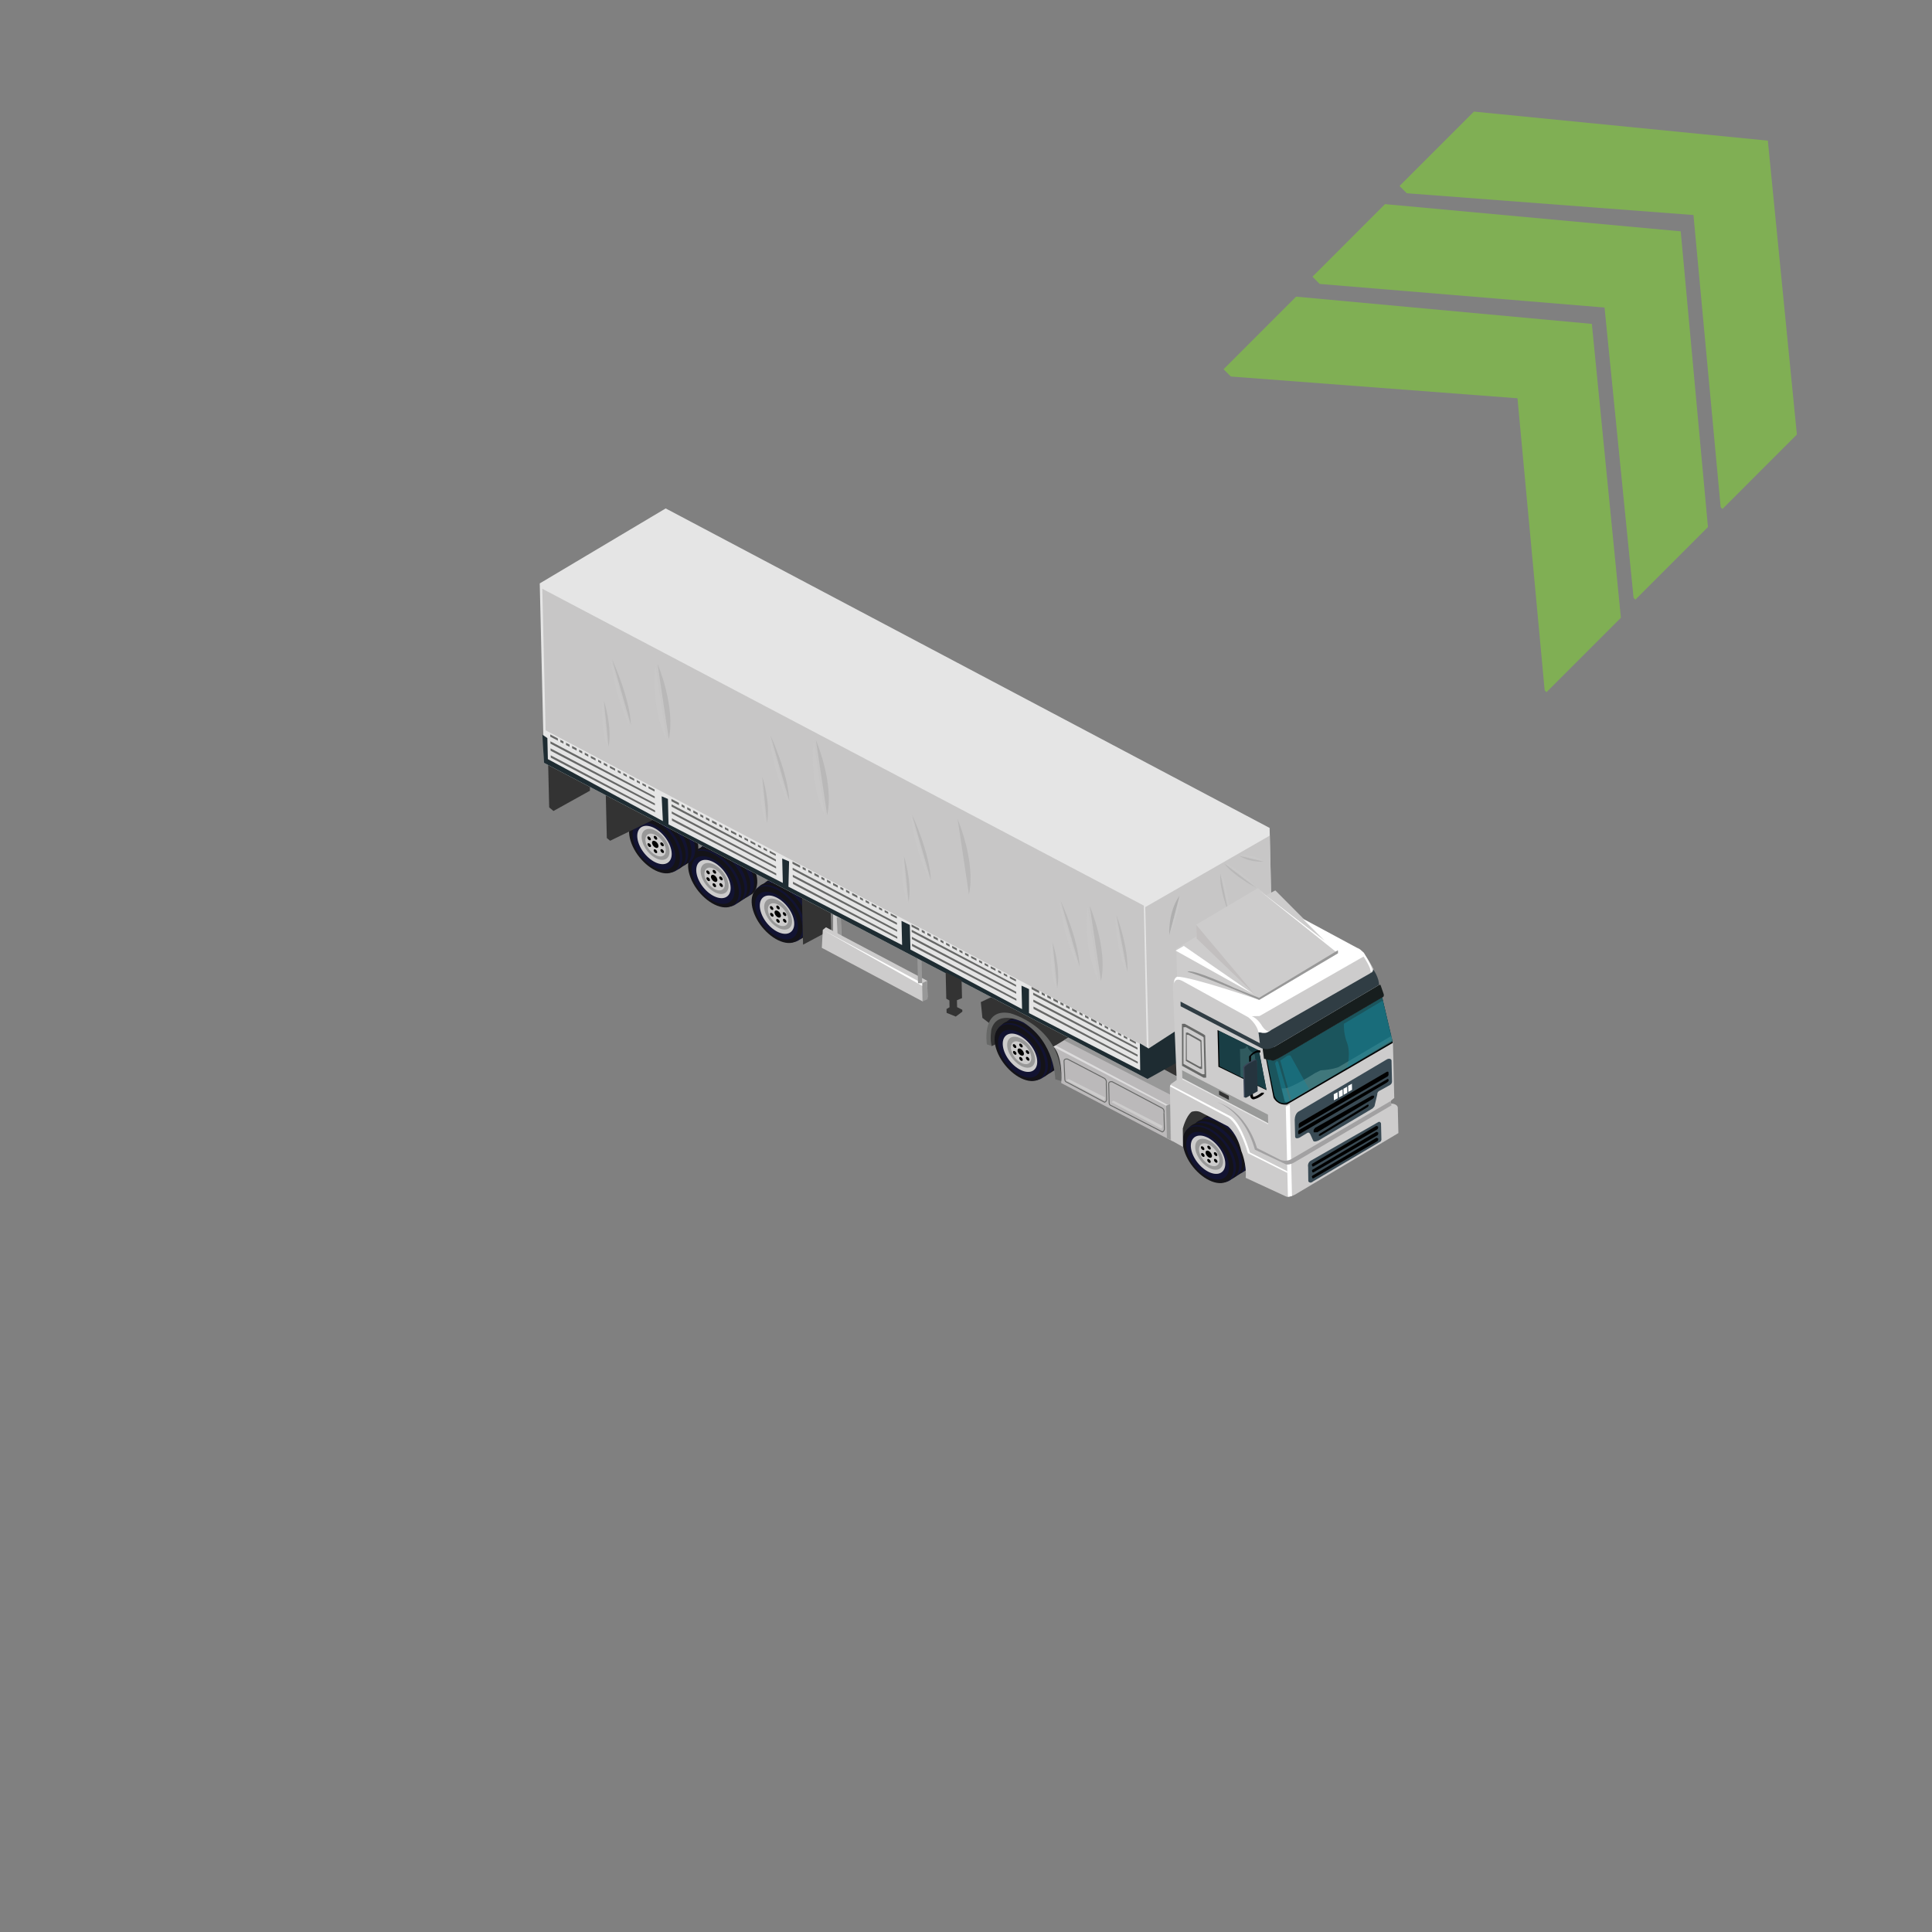 <?xml version="1.0" encoding="utf-8"?>
<!-- Generator: Adobe Illustrator 16.0.0, SVG Export Plug-In . SVG Version: 6.00 Build 0)  -->
<!DOCTYPE svg PUBLIC "-//W3C//DTD SVG 1.1//EN" "http://www.w3.org/Graphics/SVG/1.1/DTD/svg11.dtd">
<svg version="1.1" id="Layer_1" xmlns="http://www.w3.org/2000/svg" xmlns:xlink="http://www.w3.org/1999/xlink" x="0px" y="0px"
	 width="200px" height="200px" viewBox="0 0 200 200" enable-background="new 0 0 200 200" xml:space="preserve">
<rect x="0" y="0" width="200" height="200" fill="#808080" stroke="none"/>
<g id="Direction">
	<g transform="rotate({{angle}} 50 50)">
		<polygon id="arrow" opacity="0.7" fill="#80C342" enable-background="new    " points="134.172,30.71 164.788,33.53 
			167.794,63.952 160.093,71.653 159.904,71.466 157.089,41.229 127.413,38.976 126.659,38.222 		">
		
			<animate  fill="remove" accumulate="none" additive="replace" begin="0s;anim_arrow3.end" values="0.5; 0" restart="always" calcMode="linear" dur="0.5s" attributeName="opacity" id="anim_arrow1">
			</animate>
		</polygon>
		<polygon id="arrow2" opacity="0.7" fill="#80C342" enable-background="new    " points="143.377,21.132 173.988,23.948 
			176.807,54.563 169.295,62.073 169.107,61.886 166.102,31.837 136.613,29.394 135.866,28.644 		">
		
			<animate  fill="remove" accumulate="none" additive="replace" begin="anim_arrow1.end" values="0.5; 0" restart="always" calcMode="linear" dur="0.5s" attributeName="opacity" id="anim_arrow2">
			</animate>
		</polygon>
		<polygon id="arrow3" opacity="0.7" fill="#80C342" enable-background="new    " points="152.579,11.552 183.007,14.56 
			186.012,44.985 178.311,52.687 178.122,52.499 175.307,22.259 145.632,20.005 144.878,19.253 		">
		
			<animate  fill="remove" accumulate="none" additive="replace" begin="anim_arrow2.end" values="0.5; 0" restart="always" calcMode="linear" dur="0.5s" attributeName="opacity" id="anim_arrow3">
			</animate>
		</polygon>
	</g>
</g>
<g>
	<g>
		<g id="Tire_Mid_Back_2">
			<path fill="#141318" d="M74.705,86.909c1.435,0.248,3.007,1.773,3.524,3.395c0.517,1.621-0.224,2.741-1.647,2.486
				c-1.436-0.249-3.008-1.772-3.527-3.398C72.537,87.766,73.277,86.658,74.705,86.909z"/>
			<path fill="#121332" d="M74.418,87.139c1.414,0.251,2.973,1.764,3.479,3.378c0.51,1.621-0.221,2.733-1.633,2.482
				c-1.414-0.246-2.977-1.764-3.482-3.378C72.273,87.999,73.006,86.891,74.418,87.139z"/>
			<path fill="#141318" d="M73.992,87.344c1.435,0.247,3.008,1.772,3.528,3.396c0.517,1.626-0.226,2.742-1.647,2.487
				c-1.436-0.251-3.014-1.774-3.529-3.399C71.828,88.205,72.572,87.096,73.992,87.344z"/>
			<path fill="#121332" d="M73.714,87.57c1.414,0.251,2.974,1.764,3.479,3.378c0.506,1.622-0.225,2.735-1.639,2.487
				c-1.411-0.251-2.973-1.765-3.479-3.378C71.568,88.443,72.295,87.325,73.714,87.57z"/>
			<path fill="#141318" d="M73.391,87.731c1.434,0.247,3.01,1.773,3.525,3.398c0.518,1.623-0.227,2.743-1.648,2.484
				c-1.423-0.255-3.009-1.773-3.527-3.395C71.223,88.593,71.965,87.481,73.391,87.731z"/>
			<path fill="#121332" d="M73.107,87.962c1.414,0.251,2.975,1.764,3.48,3.378c0.508,1.622-0.221,2.734-1.635,2.487
				c-1.416-0.251-2.975-1.765-3.482-3.378C70.961,88.819,71.693,87.711,73.107,87.962z"/>
			<path fill="#141318" d="M72.977,88.101c1.363,0.242,2.871,1.73,3.359,3.336c0.49,1.604-0.225,2.703-1.586,2.466
				c-1.367-0.243-2.875-1.734-3.363-3.336C70.896,88.961,71.609,87.866,72.977,88.101z"/>
			<path fill="#121332" d="M73.063,88.655c1.156,0.196,2.424,1.455,2.838,2.809c0.414,1.348-0.188,2.285-1.338,2.077
				c-1.156-0.195-2.424-1.458-2.836-2.813C71.313,89.383,71.912,88.443,73.063,88.655z"/>
			<path fill="#CDCCCC" d="M73.258,89.031c0.925,0.167,1.943,1.171,2.275,2.254c0.332,1.087-0.156,1.836-1.082,1.669
				c-0.926-0.168-1.945-1.167-2.277-2.254C71.855,89.617,72.33,88.874,73.258,89.031z"/>
			<path fill="#989898" d="M73.494,89.356c0.748,0.131,1.572,0.947,1.842,1.828c0.269,0.879-0.125,1.472-0.877,1.342
				c-0.752-0.133-1.574-0.945-1.842-1.826C72.344,89.827,72.746,89.216,73.494,89.356z"/>
			<path fill="#CDCCCC" d="M73.619,89.826c0.545,0.1,1.156,0.694,1.354,1.342c0.199,0.641-0.088,1.084-0.639,0.997
				c-0.548-0.1-1.155-0.694-1.354-1.343C72.785,90.173,73.072,89.726,73.619,89.826z"/>
			<g id="Tire_Mid_Back_2_Holes">
				<path fill="#010101" d="M73.82,90.562c0.172,0.032,0.361,0.214,0.422,0.422c0.062,0.203-0.03,0.338-0.207,0.314
					c-0.172-0.037-0.355-0.215-0.422-0.423C73.555,90.671,73.656,90.536,73.82,90.562z"/>
				<path fill="#010101" d="M73.896,90.048c0.095,0.015,0.191,0.114,0.232,0.229c0.03,0.112-0.015,0.184-0.111,0.167
					c-0.097-0.012-0.192-0.113-0.233-0.226C73.748,90.102,73.801,90.031,73.896,90.048z"/>
				<path fill="#010101" d="M73.234,90.106c0.098,0.017,0.192,0.115,0.235,0.231c0.037,0.111-0.017,0.187-0.115,0.171
					c-0.093-0.017-0.187-0.114-0.231-0.231C73.092,90.166,73.139,90.094,73.234,90.106z"/>
				<path fill="#010101" d="M73.25,90.815c0.097,0.013,0.191,0.111,0.236,0.227c0.034,0.112-0.016,0.188-0.117,0.171
					c-0.094-0.016-0.188-0.114-0.23-0.23C73.098,90.875,73.154,90.8,73.25,90.815z"/>
				<path fill="#010101" d="M73.889,91.437c0.096,0.015,0.191,0.112,0.232,0.229c0.037,0.112-0.016,0.188-0.113,0.172
					c-0.096-0.016-0.191-0.115-0.232-0.23C73.738,91.495,73.793,91.419,73.889,91.437z"/>
				<path fill="#010101" d="M74.59,91.42c0.095,0.017,0.191,0.119,0.23,0.231c0.043,0.111-0.012,0.187-0.109,0.171
					c-0.096-0.017-0.193-0.114-0.234-0.231C74.445,91.478,74.502,91.406,74.59,91.42z"/>
				<path fill="#010101" d="M74.574,90.728c0.095,0.016,0.19,0.115,0.229,0.23c0.039,0.112-0.011,0.189-0.108,0.171
					c-0.098-0.015-0.193-0.112-0.236-0.229C74.43,90.787,74.486,90.716,74.574,90.728z"/>
			</g>
		</g>
		<g id="Tire_Back">
			<path fill="#141318" d="M68.599,83.388c1.433,0.247,3.009,1.773,3.526,3.395c0.517,1.625-0.223,2.742-1.647,2.487
				c-1.435-0.251-3.007-1.773-3.526-3.398C66.426,84.25,67.17,83.133,68.599,83.388z"/>
			<path fill="#121332" d="M68.322,83.61c1.412,0.251,2.974,1.766,3.479,3.379c0.506,1.621-0.228,2.733-1.638,2.482
				c-1.414-0.246-2.975-1.764-3.479-3.374C66.176,84.479,66.908,83.36,68.322,83.61z"/>
			<path fill="#141318" d="M67.894,83.823c1.431,0.247,3.007,1.772,3.527,3.394c0.514,1.627-0.226,2.747-1.648,2.488
				c-1.433-0.247-3.009-1.774-3.526-3.399C65.729,84.688,66.459,83.576,67.894,83.823z"/>
			<path fill="#121332" d="M67.602,84.045c1.414,0.246,2.975,1.76,3.482,3.374c0.506,1.626-0.223,2.737-1.639,2.487
				c-1.41-0.25-2.975-1.765-3.48-3.378C65.465,84.914,66.195,83.794,67.602,84.045z"/>
			<path fill="#141318" d="M67.295,84.213c1.433,0.252,3.007,1.772,3.525,3.399c0.518,1.621-0.227,2.741-1.648,2.482
				c-1.436-0.247-3.01-1.773-3.527-3.395C65.115,85.069,65.857,83.961,67.295,84.213z"/>
			<path fill="#121332" d="M66.994,84.431c1.416,0.251,2.975,1.765,3.482,3.378c0.504,1.627-0.223,2.738-1.637,2.487
				s-2.975-1.765-3.48-3.379C64.861,85.299,65.592,84.184,66.994,84.431z"/>
			<path fill="#141318" d="M66.867,84.575c1.365,0.239,2.873,1.731,3.363,3.336c0.488,1.605-0.227,2.705-1.59,2.467
				c-1.367-0.243-2.873-1.734-3.363-3.336C64.793,85.445,65.5,84.333,66.867,84.575z"/>
			<path fill="#121332" d="M66.951,85.125c1.156,0.2,2.424,1.458,2.836,2.813c0.416,1.344-0.186,2.284-1.338,2.076
				c-1.153-0.2-2.422-1.459-2.834-2.813C65.199,85.842,65.801,84.926,66.951,85.125z"/>
			<path fill="#CDCCCC" d="M67.156,85.511c0.924,0.168,1.944,1.168,2.276,2.254c0.332,1.088-0.155,1.837-1.084,1.67
				c-0.923-0.167-1.942-1.171-2.274-2.255C65.74,86.097,66.223,85.344,67.156,85.511z"/>
			<path fill="#989898" d="M67.389,85.821c0.75,0.132,1.572,0.948,1.838,1.829c0.268,0.879-0.125,1.476-0.881,1.346
				c-0.744-0.131-1.57-0.946-1.836-1.828C66.238,86.29,66.637,85.704,67.389,85.821z"/>
			<path fill="#CDCCCC" d="M67.51,86.31c0.545,0.099,1.154,0.693,1.354,1.342c0.203,0.641-0.088,1.087-0.637,0.995
				c-0.547-0.099-1.156-0.693-1.354-1.337C66.678,86.65,66.965,86.21,67.51,86.31z"/>
			<g id="Tire_Back_Holes">
				<path fill="#010101" d="M67.725,87.04c0.174,0.037,0.357,0.215,0.424,0.423c0.059,0.203-0.033,0.339-0.209,0.31
					c-0.176-0.031-0.359-0.209-0.422-0.417C67.453,87.15,67.545,87.005,67.725,87.04z"/>
				<path fill="#010101" d="M67.793,86.528c0.101,0.015,0.193,0.114,0.234,0.226c0.033,0.116-0.014,0.188-0.111,0.176
					c-0.096-0.017-0.189-0.118-0.23-0.231C67.65,86.583,67.697,86.508,67.793,86.528z"/>
				<path fill="#010101" d="M67.134,86.587c0.097,0.017,0.19,0.114,0.231,0.231c0.041,0.112-0.011,0.187-0.112,0.171
					c-0.097-0.016-0.19-0.114-0.229-0.23C66.988,86.648,67.035,86.57,67.134,86.587z"/>
				<path fill="#010101" d="M67.148,87.285c0.096,0.016,0.192,0.115,0.235,0.23c0.037,0.116-0.015,0.188-0.113,0.171
					c-0.097-0.016-0.192-0.113-0.231-0.23C67.008,87.344,67.053,87.269,67.148,87.285z"/>
				<path fill="#010101" d="M67.789,87.918c0.095,0.015,0.195,0.115,0.233,0.227c0.039,0.112-0.013,0.188-0.11,0.171
					c-0.096-0.015-0.189-0.113-0.232-0.229C67.645,87.974,67.691,87.905,67.789,87.918z"/>
				<path fill="#010101" d="M68.494,87.905c0.095,0.015,0.188,0.112,0.229,0.229c0.041,0.112-0.015,0.183-0.11,0.167
					c-0.098-0.015-0.191-0.115-0.236-0.226C68.344,87.958,68.391,87.886,68.494,87.905z"/>
				<path fill="#010101" d="M68.469,87.202c0.102,0.016,0.195,0.114,0.236,0.23c0.041,0.116-0.014,0.188-0.109,0.171
					c-0.098-0.016-0.191-0.114-0.234-0.23C68.328,87.26,68.375,87.193,68.469,87.202z"/>
			</g>
		</g>
		<g id="Tire_Mid_Back">
			<path fill="#141318" d="M81.287,90.604c1.435,0.248,3.009,1.773,3.529,3.395c0.516,1.622-0.227,2.741-1.652,2.486
				c-1.422-0.255-3.008-1.776-3.525-3.399C79.111,91.464,79.854,90.353,81.287,90.604z"/>
			<path fill="#121332" d="M81,90.822c1.416,0.251,2.975,1.765,3.484,3.379c0.504,1.613-0.223,2.733-1.639,2.482
				c-1.414-0.247-2.977-1.764-3.482-3.378C78.859,91.696,79.59,90.571,81,90.822z"/>
			<path fill="#141318" d="M80.578,91.038c1.435,0.247,3.007,1.774,3.526,3.399c0.515,1.622-0.224,2.742-1.649,2.483
				c-1.439-0.247-3.012-1.773-3.527-3.399C78.402,91.904,79.145,90.792,80.578,91.038z"/>
			<path fill="#121332" d="M80.287,91.257c1.412,0.251,2.973,1.765,3.479,3.379c0.51,1.613-0.221,2.737-1.633,2.486
				c-1.414-0.251-2.977-1.764-3.482-3.378C78.152,92.126,78.879,91.01,80.287,91.257z"/>
			<path fill="#141318" d="M79.972,91.424c1.437,0.246,3.007,1.773,3.526,3.398c0.519,1.622-0.221,2.743-1.647,2.484
				c-1.423-0.255-3.009-1.773-3.526-3.395C77.809,92.286,78.541,91.177,79.972,91.424z"/>
			<path fill="#121332" d="M79.681,91.647c1.411,0.25,2.974,1.764,3.479,3.377c0.508,1.614-0.224,2.738-1.635,2.488
				c-1.412-0.251-2.975-1.765-3.48-3.379C77.539,92.515,78.277,91.398,79.681,91.647z"/>
			<path fill="#141318" d="M79.549,91.787c1.361,0.244,2.871,1.731,3.359,3.335c0.492,1.606-0.224,2.706-1.586,2.466
				c-1.365-0.241-2.873-1.729-3.361-3.334C77.475,92.656,78.184,91.548,79.549,91.787z"/>
			<path fill="#121332" d="M79.643,92.336c1.156,0.199,2.422,1.459,2.838,2.813c0.412,1.345-0.189,2.285-1.34,2.077
				c-1.158-0.2-2.424-1.459-2.836-2.813C77.885,93.059,78.486,92.142,79.643,92.336z"/>
			<path fill="#CDCCCC" d="M79.842,92.724c0.921,0.167,1.941,1.17,2.273,2.254c0.332,1.087-0.16,1.836-1.082,1.668
				c-0.926-0.167-1.945-1.166-2.275-2.253C78.426,93.313,78.908,92.56,79.842,92.724z"/>
			<path fill="#989898" d="M80.068,93.037c0.75,0.131,1.574,0.948,1.842,1.829c0.266,0.879-0.127,1.476-0.881,1.346
				c-0.75-0.135-1.57-0.947-1.842-1.828C78.928,93.514,79.318,92.915,80.068,93.037z"/>
			<path fill="#CDCCCC" d="M80.191,93.518c0.551,0.104,1.158,0.694,1.355,1.342c0.201,0.648-0.088,1.088-0.637,1
				c-0.551-0.093-1.156-0.695-1.355-1.343C79.355,93.868,79.646,93.421,80.191,93.518z"/>
			<g>
				<path fill="#010101" d="M80.402,94.253c0.174,0.037,0.358,0.214,0.424,0.422c0.06,0.207-0.032,0.339-0.209,0.314
					c-0.17-0.031-0.354-0.214-0.42-0.422C80.135,94.367,80.23,94.221,80.402,94.253z"/>
				<path fill="#010101" d="M80.478,93.739c0.095,0.016,0.188,0.115,0.229,0.229c0.033,0.112-0.008,0.189-0.104,0.171
					c-0.103-0.015-0.194-0.112-0.235-0.229C80.334,93.799,80.383,93.723,80.478,93.739z"/>
				<path fill="#010101" d="M79.82,93.799c0.094,0.016,0.19,0.114,0.231,0.23c0.028,0.111-0.015,0.188-0.11,0.172
					c-0.096-0.017-0.191-0.114-0.232-0.231C79.678,93.86,79.723,93.784,79.82,93.799z"/>
				<path fill="#010101" d="M79.838,94.501c0.095,0.014,0.191,0.109,0.232,0.226c0.029,0.116-0.014,0.187-0.113,0.171
					c-0.096-0.016-0.188-0.115-0.232-0.23C79.689,94.56,79.742,94.486,79.838,94.501z"/>
				<path fill="#010101" d="M80.475,95.131c0.096,0.016,0.189,0.113,0.232,0.23c0.029,0.112-0.018,0.187-0.111,0.171
					c-0.098-0.016-0.193-0.114-0.236-0.23C80.328,95.19,80.375,95.114,80.475,95.131z"/>
				<path fill="#010101" d="M81.17,95.115c0.097,0.017,0.189,0.118,0.234,0.231c0.029,0.115-0.014,0.187-0.109,0.171
					c-0.096-0.017-0.195-0.114-0.234-0.231C81.02,95.174,81.074,95.103,81.17,95.115z"/>
				<path fill="#010101" d="M81.156,94.425c0.094,0.016,0.19,0.114,0.233,0.23c0.028,0.112-0.015,0.188-0.114,0.171
					c-0.096-0.016-0.191-0.113-0.23-0.23C81.014,94.472,81.057,94.409,81.156,94.425z"/>
			</g>
		</g>
		<path fill="#333333" d="M102.457,105.954l-0.76-0.583l-0.164-1.635l1.393-0.66l5.438,2.613l-5.687,2.598
			C102.027,107.945,102.457,105.954,102.457,105.954z"/>
		<g id="Tire_Mid">
			<path fill="#141318" d="M106.436,104.891c1.434,0.246,3.01,1.772,3.528,3.397c0.516,1.622-0.226,2.743-1.65,2.483
				c-1.434-0.248-3.007-1.774-3.526-3.396C104.273,105.749,105.004,104.646,106.436,104.891z"/>
			<path fill="#121332" d="M106.156,105.114c1.414,0.25,2.975,1.764,3.48,3.379c0.506,1.612-0.225,2.735-1.641,2.485
				c-1.41-0.252-2.973-1.766-3.479-3.379C104.008,105.98,104.74,104.865,106.156,105.114z"/>
			<path fill="#141318" d="M105.73,105.329c1.434,0.251,3.01,1.771,3.528,3.397c0.515,1.621-0.226,2.742-1.649,2.482
				c-1.437-0.249-3.013-1.773-3.527-3.395C103.557,106.188,104.297,105.081,105.73,105.329z"/>
			<path fill="#121332" d="M105.445,105.551c1.412,0.251,2.973,1.762,3.482,3.375c0.506,1.622-0.225,2.74-1.639,2.485
				c-1.412-0.246-2.975-1.761-3.48-3.374C103.303,106.42,104.031,105.299,105.445,105.551z"/>
			<path fill="#141318" d="M105.127,105.719c1.434,0.243,3.008,1.77,3.525,3.391c0.519,1.625-0.223,2.746-1.645,2.486
				c-1.438-0.248-3.012-1.775-3.53-3.396C102.951,106.574,103.691,105.467,105.127,105.719z"/>
			<path fill="#121332" d="M104.845,105.938c1.41,0.252,2.972,1.766,3.478,3.379c0.506,1.623-0.223,2.733-1.636,2.481
				c-1.411-0.246-2.974-1.765-3.481-3.378S103.426,105.688,104.845,105.938z"/>
			<path fill="#141318" d="M104.703,106.08c1.365,0.238,2.875,1.73,3.36,3.335c0.489,1.606-0.226,2.702-1.589,2.463
				s-2.871-1.729-3.361-3.336C102.621,106.949,103.335,105.838,104.703,106.08z"/>
			<path fill="#121332" d="M104.787,106.634c1.156,0.204,2.423,1.462,2.836,2.813c0.416,1.351-0.188,2.287-1.336,2.08
				c-1.157-0.209-2.426-1.469-2.838-2.813C103.037,107.354,103.637,106.432,104.787,106.634z"/>
			<path fill="#CDCCCC" d="M104.992,107.018c0.926,0.172,1.943,1.172,2.277,2.254c0.332,1.088-0.146,1.834-1.083,1.67
				c-0.924-0.166-1.944-1.17-2.278-2.254C103.576,107.6,104.06,106.854,104.992,107.018z"/>
			<path fill="#989898" d="M105.222,107.34c0.751,0.133,1.576,0.944,1.843,1.825c0.268,0.878-0.128,1.476-0.883,1.346
				c-0.747-0.131-1.572-0.946-1.839-1.827C104.082,107.803,104.468,107.208,105.222,107.34z"/>
			<path fill="#CDCCCC" d="M105.346,107.814c0.546,0.1,1.154,0.689,1.355,1.34c0.199,0.648-0.092,1.087-0.64,0.998
				c-0.548-0.098-1.155-0.693-1.354-1.342C104.51,108.156,104.799,107.711,105.346,107.814z"/>
			<g id="Tire_Mid_Hole">
				<path fill="#010101" d="M105.556,108.541c0.174,0.042,0.358,0.221,0.423,0.428c0.061,0.204-0.029,0.336-0.205,0.311
					c-0.176-0.034-0.359-0.215-0.423-0.422C105.299,108.654,105.381,108.512,105.556,108.541z"/>
				<path fill="#010101" d="M105.629,108.032c0.098,0.013,0.193,0.114,0.234,0.225c0.03,0.115-0.016,0.192-0.11,0.171
					c-0.095-0.017-0.193-0.111-0.235-0.228C105.486,108.089,105.529,108.014,105.629,108.032z"/>
				<path fill="#010101" d="M104.969,108.092c0.096,0.018,0.191,0.117,0.232,0.229c0.031,0.115-0.016,0.187-0.11,0.173
					c-0.095-0.015-0.19-0.117-0.235-0.228C104.824,108.148,104.875,108.076,104.969,108.092z"/>
				<path fill="#010101" d="M104.986,108.794c0.098,0.017,0.192,0.112,0.232,0.228c0.029,0.117-0.016,0.188-0.111,0.166
					c-0.096-0.011-0.191-0.106-0.232-0.223C104.845,108.852,104.892,108.773,104.986,108.794z"/>
				<path fill="#010101" d="M105.63,109.42c0.095,0.016,0.19,0.111,0.231,0.23c0.031,0.111-0.013,0.188-0.111,0.17
					c-0.098-0.014-0.19-0.113-0.232-0.229C105.482,109.484,105.529,109.402,105.63,109.42z"/>
				<path fill="#010101" d="M106.324,109.402c0.097,0.017,0.191,0.113,0.233,0.232c0.032,0.11-0.017,0.186-0.112,0.17
					c-0.095-0.019-0.19-0.115-0.234-0.229C106.179,109.464,106.223,109.389,106.324,109.402z"/>
				<path fill="#010101" d="M106.308,108.715c0.097,0.012,0.192,0.112,0.235,0.223c0.029,0.119-0.016,0.188-0.112,0.172
					c-0.096-0.012-0.192-0.112-0.235-0.224C106.164,108.768,106.207,108.698,106.308,108.715z"/>
			</g>
		</g>
		<polygon fill="#333333" points="121.607,116.52 120.683,112.918 118.785,111.698 114.91,108.46 120.316,107.145 128.087,115.369 
			122.466,118.75 		"/>
		<path fill="#333333" d="M109.861,111.914l1.146-0.732l-0.092-3.865l-5.688-3.168c-1.683,0.223-2.447,1.107-2.447,1.107
			C107.932,103.802,109.861,111.914,109.861,111.914z"/>
		<path fill="#676867" d="M109.859,111.909c0.137-5.621-5.301-7.023-5.301-7.023c-3.002-0.581-2.396,3.224-2.396,3.224l0.512,0.184
			c-0.236-0.621-0.041-1.753-0.041-1.753c0.669-2.163,3.357-0.674,3.357-0.674c3.24,2.075,3.25,5.858,3.25,5.858L109.859,111.909z"
			/>
		<path fill="#BBB9BA" d="M121.396,118.148l-11.538-6.033c0.158-3.006-0.81-3.758-0.81-3.758l1.55-0.948l11.507,4.104
			C122.9,116.807,121.398,118.148,121.396,118.148z"/>
		<polygon fill="#989898" points="122.572,112.631 121.938,111.48 112.451,106.328 110.132,107.686 121.141,113.316 		"/>
		<polygon opacity="0.5" fill="#FFFFFF" enable-background="new    " points="120.922,114.396 109.271,108.212 109.048,108.355 
			120.717,114.464 		"/>
		<path fill="none" stroke="#676867" stroke-width="0.1" stroke-miterlimit="10" d="M120.492,115.208l0.043,1.585
			c0.033,0.313-0.213,0.383-0.213,0.383l-5.269-2.713c-0.251-0.066-0.235-0.311-0.235-0.311l-0.043-1.979
			c0.019-0.264,0.357-0.194,0.357-0.194l5.141,2.717C120.582,114.835,120.492,115.209,120.492,115.208z"/>
		<path fill="none" stroke="#676867" stroke-width="0.1" stroke-miterlimit="10" d="M114.522,112.137l0.038,1.586
			c0.034,0.307-0.213,0.379-0.213,0.379l-3.881-2.06c-0.251-0.069-0.234-0.312-0.234-0.312l-0.084-1.904
			c0.02-0.26,0.355-0.195,0.355-0.195l3.792,1.98C114.598,111.771,114.523,112.137,114.522,112.137z"/>
		<polygon fill="#CDCCCC" points="120.244,116.852 115.045,114.085 115.271,113.941 120.336,116.547 		"/>
		<polygon fill="#CDCCCC" points="114.316,113.91 110.371,111.839 110.602,111.691 114.402,113.607 		"/>
		<polygon fill="#CDCCCC" points="86.244,94.647 86.244,96.967 86.734,97.289 87.098,97.281 87.041,95.069 		"/>
		<path opacity="0.3" fill="#CDCCCC" enable-background="new    " d="M100.046,92.601c-1.755-3.741-1.142-7.771-1.142-7.771
			L100.046,92.601z"/>
		<g>
			<polygon fill="#333333" points="67.828,84.768 63.162,87.034 62.818,86.754 62.707,82.097 			"/>
			<polygon fill="#333333" points="61.063,81.348 61.074,81.854 57.293,83.954 56.852,83.58 56.74,78.914 60.771,81.161 			"/>
			<polygon fill="#333333" points="85.961,92.946 83.018,93.015 83.133,97.791 86.041,96.243 			"/>
			<g>
				<g>
					<g id="Container">
						<polygon fill="#E5E5E5" points="131.807,102.203 131.432,85.708 68.912,52.632 55.875,60.393 56.313,78.969 118.785,111.698 
													"/>
						<polygon opacity="0.7" fill="#BBB9BA" enable-background="new    " points="131.773,100.566 118.902,108.539 118.555,93.903 
							131.451,86.499 						"/>
						<polygon opacity="0.7" fill="#BBB9BA" enable-background="new    " points="118.41,93.748 118.715,108.434 56.48,75.602 
							56.137,60.947 						"/>
						<path opacity="0.3" fill="#989898" enable-background="new    " d="M126.318,90.424c-0.078,1.806,0.852,3.997,0.852,3.997
							L126.318,90.424z"/>
						<path opacity="0.3" fill="#CDCCCC" enable-background="new    " d="M126.404,90.394c0.84,1.84,0.844,3.988,0.844,3.988
							L126.404,90.394z"/>
						<path opacity="0.5" fill="#989898" enable-background="new    " d="M122.101,92.739c-1.217,1.682-1.056,4.061-1.056,4.061
							L122.101,92.739z"/>
						<path opacity="0.5" fill="#CDCCCC" enable-background="new    " d="M122.16,92.795c-0.104,2.013-1.094,3.929-1.094,3.929
							L122.16,92.795z"/>
						<path opacity="0.3" fill="#989898" enable-background="new    " d="M128.326,88.606c1.043,0.694,2.508,0.594,2.508,0.594
							L128.326,88.606z"/>
						<path opacity="0.3" fill="#CDCCCC" enable-background="new    " d="M128.335,88.511c1.247-0.127,2.499,0.609,2.499,0.609
							L128.335,88.511z"/>
						<path opacity="0.3" fill="#989898" enable-background="new    " d="M126.707,89.37c1.136,1.426,3.309,2.513,3.309,2.513
							L126.707,89.37z"/>
						<path opacity="0.3" fill="#CDCCCC" enable-background="new    " d="M126.753,89.294c1.858,0.875,3.29,2.517,3.29,2.517
							L126.753,89.294z"/>
						<path opacity="0.3" fill="#989898" enable-background="new    " d="M113.975,101.57c0.735-3.35-1.169-7.793-1.169-7.793
							L113.975,101.57z"/>
						<path opacity="0.3" fill="#CDCCCC" enable-background="new    " d="M113.724,101.593c-1.756-3.741-1.142-7.774-1.142-7.774
							L113.724,101.593z"/>
						<path opacity="0.3" fill="#989898" enable-background="new    " d="M109.443,102.316c0.401-2.13-0.486-4.776-0.486-4.776
							L109.443,102.316z"/>
						<path opacity="0.3" fill="#CDCCCC" enable-background="new    " d="M109.311,102.335c-0.82-2.211-0.466-4.766-0.466-4.766
							L109.311,102.335z"/>
						<path opacity="0.3" fill="#989898" enable-background="new    " d="M111.758,100.068c-0.107-2.861-1.955-6.81-1.955-6.81
							L111.758,100.068z"/>
						<path opacity="0.3" fill="#CDCCCC" enable-background="new    " d="M111.602,100.076c-1.65-3.337-1.924-6.795-1.924-6.795
							L111.602,100.076z"/>
						<path opacity="0.3" fill="#989898" enable-background="new    " d="M116.703,100.598c0.158-2.538-1.137-5.881-1.137-5.881
							L116.703,100.598z"/>
						<path opacity="0.3" fill="#CDCCCC" enable-background="new    " d="M116.578,100.611c-1.166-2.82-1.119-5.864-1.119-5.864
							L116.578,100.611z"/>
						<path opacity="0.3" fill="#989898" enable-background="new    " d="M100.304,92.59c0.735-3.354-1.169-7.793-1.169-7.793
							L100.304,92.59z"/>
						<path opacity="0.3" fill="#989898" enable-background="new    " d="M94.051,93.379c0.402-2.127-0.484-4.773-0.484-4.773
							L94.051,93.379z"/>
						<path opacity="0.3" fill="#CDCCCC" enable-background="new    " d="M93.931,93.413c-0.817-2.212-0.466-4.766-0.466-4.766
							L93.931,93.413z"/>
						<path opacity="0.3" fill="#989898" enable-background="new    " d="M96.367,91.138c-0.109-2.864-1.955-6.814-1.955-6.814
							L96.367,91.138z"/>
						<path opacity="0.3" fill="#CDCCCC" enable-background="new    " d="M96.223,91.138c-1.646-3.332-1.922-6.793-1.922-6.793
							L96.223,91.138z"/>
						<path opacity="0.3" fill="#989898" enable-background="new    " d="M85.631,84.388c0.734-3.35-1.172-7.794-1.172-7.794
							L85.631,84.388z"/>
						<path opacity="0.3" fill="#CDCCCC" enable-background="new    " d="M85.386,84.412c-1.756-3.742-1.146-7.771-1.146-7.771
							L85.386,84.412z"/>
						<path opacity="0.3" fill="#989898" enable-background="new    " d="M79.394,85.182c0.405-2.128-0.485-4.77-0.485-4.77
							L79.394,85.182z"/>
						<path opacity="0.3" fill="#CDCCCC" enable-background="new    " d="M79.271,85.211c-0.818-2.215-0.467-4.765-0.467-4.765
							L79.271,85.211z"/>
						<path opacity="0.3" fill="#989898" enable-background="new    " d="M81.711,82.934c-0.109-2.861-1.953-6.81-1.953-6.81
							L81.711,82.934z"/>
						<path opacity="0.3" fill="#CDCCCC" enable-background="new    " d="M81.555,82.942c-1.65-3.336-1.922-6.794-1.922-6.794
							L81.555,82.942z"/>
						<path opacity="0.3" fill="#989898" enable-background="new    " d="M69.234,76.514c0.734-3.35-1.166-7.794-1.166-7.794
							L69.234,76.514z"/>
						<path opacity="0.3" fill="#CDCCCC" enable-background="new    " d="M68.988,76.54c-1.756-3.742-1.143-7.775-1.143-7.775
							L68.988,76.54z"/>
						<path opacity="0.3" fill="#989898" enable-background="new    " d="M62.998,77.309c0.406-2.128-0.486-4.77-0.486-4.77
							L62.998,77.309z"/>
						<path opacity="0.3" fill="#CDCCCC" enable-background="new    " d="M62.877,77.339c-0.822-2.215-0.467-4.765-0.467-4.765
							L62.877,77.339z"/>
						<path opacity="0.3" fill="#989898" enable-background="new    " d="M65.314,75.061c-0.111-2.864-1.957-6.814-1.957-6.814
							L65.314,75.061z"/>
						<path opacity="0.3" fill="#CDCCCC" enable-background="new    " d="M65.154,75.064c-1.649-3.335-1.92-6.793-1.92-6.793
							L65.154,75.064z"/>
					</g>
					<polygon fill="#676867" points="117.755,108.654 106.955,102.996 106.951,102.754 117.75,108.452 					"/>
					<polygon fill="#676867" points="117.766,109.383 106.972,103.714 106.972,103.479 117.766,109.182 					"/>
					<polygon fill="#676867" points="117.785,110.104 106.992,104.441 106.984,104.2 117.781,109.909 					"/>
					<polygon fill="#676867" points="105.187,102.148 94.381,96.485 94.373,96.247 105.179,101.953 					"/>
					<polygon fill="#676867" points="105.199,102.877 94.396,97.214 94.389,96.975 105.195,102.67 					"/>
					<polygon fill="#676867" points="105.219,103.596 94.412,97.937 94.406,97.693 105.214,103.398 					"/>
					<polygon fill="#676867" points="92.855,95.737 82.057,90.061 82.053,89.831 92.852,95.529 					"/>
					<polygon fill="#676867" points="92.875,96.461 82.072,90.792 82.068,90.557 92.867,96.257 					"/>
					<polygon fill="#676867" points="92.891,97.179 82.092,91.516 82.086,91.277 92.885,96.975 					"/>
					<polygon fill="#676867" points="80.324,89.178 69.521,83.504 69.518,83.267 80.318,88.97 					"/>
					<polygon fill="#676867" points="80.342,89.906 69.541,84.229 69.535,84.002 80.334,89.7 					"/>
					<polygon fill="#676867" points="80.359,90.625 69.563,84.957 69.555,84.714 80.352,90.42 					"/>
					<polygon fill="#676867" points="67.781,82.644 56.986,76.985 56.979,76.742 67.775,82.447 					"/>
					<polygon fill="#676867" points="67.797,83.372 56.998,77.715 56.994,77.47 67.793,83.176 					"/>
					<polygon fill="#676867" points="67.813,84.094 57.018,78.431 57.01,78.188 67.809,83.894 					"/>
					<g>
						<polygon fill="#676867" points="113.77,106.053 114.087,106.225 114.08,106.014 113.77,105.838 						"/>
						<polygon fill="#676867" points="114.355,106.359 114.718,106.557 114.71,106.346 114.352,106.16 						"/>
						<polygon fill="#676867" points="112.326,105.305 112.686,105.491 112.682,105.279 112.326,105.081 						"/>
						<polygon fill="#676867" points="112.961,105.635 113.507,105.922 113.498,105.706 112.953,105.419 						"/>
						<polygon fill="#676867" points="114.984,106.691 115.479,106.962 115.475,106.746 114.98,106.486 						"/>
						<polygon fill="#676867" points="115.742,107.093 116.064,107.266 116.061,107.061 115.738,106.891 						"/>
						<polygon fill="#676867" points="116.688,107.393 116.32,107.195 116.328,107.398 116.697,107.592 						"/>
						<polygon fill="#676867" points="111.746,104.997 112.06,105.16 112.053,104.945 111.742,104.773 						"/>
						<polygon fill="#676867" points="108.419,103.252 108.787,103.445 108.783,103.216 108.414,103.021 						"/>
						<polygon fill="#676867" points="107.837,102.949 108.16,103.119 108.152,102.891 107.832,102.714 						"/>
						<polygon fill="#676867" points="116.957,107.73 117.587,108.064 117.582,107.869 116.951,107.527 						"/>
						<polygon fill="#676867" points="110.99,104.605 111.475,104.857 111.475,104.634 110.98,104.379 						"/>
						<polygon fill="#676867" points="106.789,102.159 106.793,102.398 107.578,102.814 107.57,102.575 						"/>
						<polygon fill="#676867" points="110.359,104.275 110.729,104.459 110.726,104.234 110.354,104.049 						"/>
						<polygon fill="#676867" points="109.051,103.582 109.514,103.826 109.511,103.6 109.041,103.352 						"/>
						<polygon fill="#676867" points="109.777,103.971 110.1,104.128 110.09,103.904 109.773,103.736 						"/>
					</g>
					<g>
						<polygon fill="#676867" points="101.35,99.602 101.669,99.761 101.664,99.545 101.346,99.387 						"/>
						<polygon fill="#676867" points="101.932,99.905 102.299,100.092 102.295,99.889 101.928,99.69 						"/>
						<polygon fill="#676867" points="99.902,98.84 100.27,99.035 100.266,98.807 99.9,98.622 						"/>
						<polygon fill="#676867" points="100.533,99.167 101.087,99.455 101.08,99.243 100.525,98.956 						"/>
						<polygon fill="#676867" points="102.557,100.239 103.055,100.494 103.052,100.287 102.554,100.024 						"/>
						<polygon fill="#676867" points="103.326,100.641 103.637,100.802 103.632,100.598 103.322,100.427 						"/>
						<polygon fill="#676867" points="104.263,100.928 103.904,100.742 103.912,100.943 104.271,101.133 						"/>
						<polygon fill="#676867" points="99.322,98.534 99.641,98.706 99.634,98.476 99.316,98.317 						"/>
						<polygon fill="#676867" points="96.002,96.796 96.361,96.983 96.354,96.753 95.998,96.561 						"/>
						<polygon fill="#676867" points="95.422,96.49 95.732,96.652 95.726,96.418 95.416,96.247 						"/>
						<polygon fill="#676867" points="104.541,101.275 105.176,101.6 105.172,101.404 104.535,101.068 						"/>
						<polygon fill="#676867" points="98.572,98.137 99.059,98.396 99.055,98.174 98.568,97.915 						"/>
						<polygon fill="#676867" points="94.361,95.7 94.365,95.934 95.154,96.345 95.146,96.114 						"/>
						<polygon fill="#676867" points="97.943,97.803 98.302,98.003 98.297,97.781 97.937,97.584 						"/>
						<polygon fill="#676867" points="96.635,97.125 97.089,97.369 97.084,97.134 96.629,96.896 						"/>
						<polygon fill="#676867" points="97.365,97.501 97.672,97.672 97.666,97.438 97.357,97.277 						"/>
					</g>
					<g>
						<polygon fill="#676867" points="89.029,93.082 89.34,93.253 89.332,93.037 89.021,92.866 						"/>
						<polygon fill="#676867" points="89.611,93.389 89.967,93.584 89.961,93.368 89.604,93.183 						"/>
						<polygon fill="#676867" points="87.584,92.33 87.941,92.515 87.934,92.301 87.58,92.105 						"/>
						<polygon fill="#676867" points="88.213,92.66 88.758,92.95 88.752,92.724 88.209,92.436 						"/>
						<polygon fill="#676867" points="90.24,93.715 90.736,93.978 90.73,93.773 90.232,93.518 						"/>
						<polygon fill="#676867" points="90.998,94.123 91.322,94.287 91.313,94.078 90.994,93.915 						"/>
						<polygon fill="#676867" points="91.941,94.409 91.576,94.221 91.58,94.425 91.949,94.612 						"/>
						<polygon fill="#676867" points="86.998,92.025 87.309,92.188 87.307,91.963 86.994,91.803 						"/>
						<polygon fill="#676867" points="83.676,90.281 84.041,90.469 84.033,90.245 83.668,90.047 						"/>
						<polygon fill="#676867" points="83.094,89.973 83.412,90.134 83.408,89.901 83.084,89.743 						"/>
						<polygon fill="#676867" points="92.209,94.76 92.84,95.085 92.836,94.884 92.201,94.554 						"/>
						<polygon fill="#676867" points="86.24,91.632 86.727,91.883 86.727,91.661 86.236,91.406 						"/>
						<polygon fill="#676867" points="82.037,89.187 82.043,89.428 82.83,89.831 82.826,89.596 						"/>
						<polygon fill="#676867" points="85.613,91.301 85.98,91.485 85.973,91.261 85.607,91.067 						"/>
						<polygon fill="#676867" points="84.303,90.607 84.771,90.851 84.762,90.616 84.301,90.378 						"/>
						<polygon fill="#676867" points="85.029,90.998 85.35,91.157 85.344,90.935 85.025,90.763 						"/>
					</g>
					<g>
						<polygon fill="#676867" points="76.486,86.6 76.805,86.771 76.797,86.557 76.48,86.385 						"/>
						<polygon fill="#676867" points="77.068,86.905 77.439,87.102 77.434,86.887 77.064,86.699 						"/>
						<polygon fill="#676867" points="75.039,85.846 75.408,86.039 75.402,85.821 75.037,85.624 						"/>
						<polygon fill="#676867" points="75.674,86.181 76.225,86.465 76.219,86.249 75.668,85.967 						"/>
						<polygon fill="#676867" points="77.699,87.238 78.195,87.497 78.189,87.289 77.693,87.03 						"/>
						<polygon fill="#676867" points="78.467,87.64 78.775,87.807 78.77,87.603 78.459,87.435 						"/>
						<polygon fill="#676867" points="79.402,87.934 79.041,87.74 79.047,87.941 79.404,88.133 						"/>
						<polygon fill="#676867" points="74.459,85.541 74.779,85.704 74.773,85.488 74.455,85.32 						"/>
						<polygon fill="#676867" points="71.143,83.794 71.502,83.994 71.494,83.759 71.137,83.563 						"/>
						<polygon fill="#676867" points="70.561,83.488 70.869,83.664 70.863,83.427 70.555,83.255 						"/>
						<polygon fill="#676867" points="79.678,88.276 80.311,88.606 80.305,88.414 79.674,88.069 						"/>
						<polygon fill="#676867" points="73.711,85.149 74.197,85.4 74.189,85.173 73.707,84.921 						"/>
						<polygon fill="#676867" points="69.506,82.703 69.51,82.946 70.291,83.355 70.283,83.113 						"/>
						<polygon fill="#676867" points="73.08,84.814 73.441,85.005 73.438,84.782 73.076,84.592 						"/>
						<polygon fill="#676867" points="71.773,84.129 72.229,84.367 72.223,84.145 71.77,83.894 						"/>
						<polygon fill="#676867" points="72.498,84.513 72.809,84.676 72.805,84.447 72.494,84.28 						"/>
					</g>
					<g>
						<polygon fill="#676867" points="63.951,79.931 64.26,80.094 64.258,79.886 63.947,79.718 						"/>
						<polygon fill="#676867" points="64.533,80.232 64.891,80.424 64.887,80.22 64.525,80.018 						"/>
						<polygon fill="#676867" points="62.504,79.169 62.863,79.364 62.855,79.14 62.502,78.953 						"/>
						<polygon fill="#676867" points="63.137,79.5 63.68,79.785 63.674,79.571 63.131,79.284 						"/>
						<polygon fill="#676867" points="65.158,80.567 65.656,80.826 65.652,80.618 65.154,80.349 						"/>
						<polygon fill="#676867" points="65.92,80.968 66.242,81.132 66.234,80.926 65.916,80.763 						"/>
						<polygon fill="#676867" points="66.867,81.256 66.502,81.065 66.506,81.273 66.873,81.464 						"/>
						<polygon fill="#676867" points="61.924,78.865 62.236,79.037 62.229,78.811 61.918,78.651 						"/>
						<polygon fill="#676867" points="58.596,77.125 58.963,77.31 58.959,77.081 58.592,76.892 						"/>
						<polygon fill="#676867" points="58.01,76.822 58.334,76.979 58.326,76.746 58.01,76.586 						"/>
						<polygon fill="#676867" points="67.133,81.606 67.764,81.938 67.76,81.729 67.127,81.399 						"/>
						<polygon fill="#676867" points="61.166,78.472 61.652,78.731 61.648,78.506 61.158,78.247 						"/>
						<polygon fill="#676867" points="56.963,76.031 56.967,76.265 57.752,76.674 57.748,76.444 						"/>
						<polygon fill="#676867" points="60.535,78.137 60.902,78.334 60.898,78.112 60.533,77.912 						"/>
						<polygon fill="#676867" points="59.227,77.456 59.695,77.698 59.688,77.468 59.221,77.223 						"/>
						<polygon fill="#676867" points="59.955,77.833 60.275,78.004 60.27,77.77 59.951,77.61 						"/>
					</g>
				</g>
				<polygon fill="#1E2C32" points="122.301,106.34 118.902,108.539 117.996,108.005 118.033,110.791 106.521,104.874 
					106.521,102.391 105.746,102.033 105.805,104.463 94.248,98.297 94.188,95.751 93.324,95.333 93.385,97.832 81.619,91.791 
					81.686,89.173 80.973,88.877 81.037,91.402 69.205,85.34 69.143,82.706 68.494,82.432 68.621,85.001 56.715,78.585 
					56.664,76.411 56.146,76.048 56.313,78.969 118.785,111.698 122.185,109.799 				"/>
			</g>
			<polygon fill="#333333" points="97.895,100.65 97.959,103.384 98.281,103.563 98.297,104.271 97.984,104.455 97.992,104.85 
				98.941,105.236 99.623,104.727 99.617,104.531 99.078,104.257 99.063,103.542 99.588,103.327 99.545,101.479 			"/>
			<polygon fill="#989898" points="87.041,95.069 87.098,97.281 86.734,97.289 86.619,94.951 			"/>
			<polygon fill="#CDCCCC" points="85.504,95.992 85.176,96.261 85.074,98.12 95.5,103.661 96.023,103.24 95.982,101.529 			"/>
			<polygon fill="#989898" points="96.027,103.443 95.5,103.661 95.461,101.777 95.982,101.529 			"/>
			<polygon fill="#FFFFFF" points="95.465,102.057 85.176,96.261 95.461,101.777 			"/>
			<polygon fill="#989898" points="95.461,101.777 95.031,101.785 94.971,99.24 95.408,99.49 			"/>
		</g>
		<g id="Tire">
			<path fill="#141318" d="M125.906,115.451c1.436,0.249,3.008,1.773,3.527,3.396c0.516,1.62-0.224,2.743-1.646,2.484
				c-1.435-0.246-3.012-1.773-3.527-3.396C123.74,116.32,124.472,115.206,125.906,115.451z"/>
			<path fill="#121332" d="M125.623,115.684c1.412,0.25,2.974,1.765,3.479,3.379c0.507,1.621-0.223,2.733-1.638,2.48
				c-1.411-0.25-2.973-1.764-3.479-3.379C123.476,116.543,124.214,115.438,125.623,115.684z"/>
			<path fill="#141318" d="M125.193,115.891c1.435,0.248,3.012,1.772,3.527,3.395c0.516,1.621-0.223,2.74-1.646,2.484
				c-1.435-0.25-3.008-1.774-3.526-3.397C123.033,116.759,123.765,115.641,125.193,115.891z"/>
			<path fill="#121332" d="M124.919,116.118c1.413,0.255,2.972,1.769,3.481,3.379c0.506,1.624-0.225,2.735-1.638,2.485
				c-1.415-0.25-2.976-1.765-3.481-3.379C122.771,116.989,123.5,115.871,124.919,116.118z"/>
			<path fill="#141318" d="M124.593,116.275c1.433,0.25,3.01,1.771,3.526,3.396c0.518,1.622-0.226,2.742-1.647,2.482
				c-1.435-0.248-3.008-1.773-3.526-3.396C122.428,117.133,123.16,116.025,124.593,116.275z"/>
			<path fill="#121332" d="M124.312,116.504c1.413,0.25,2.974,1.766,3.479,3.378c0.508,1.622-0.223,2.738-1.635,2.485
				c-1.414-0.25-2.976-1.764-3.483-3.379C122.164,117.376,122.898,116.258,124.312,116.504z"/>
			<path fill="#141318" d="M124.179,116.645c1.364,0.244,2.871,1.73,3.36,3.336c0.49,1.606-0.223,2.705-1.586,2.463
				c-1.365-0.239-2.875-1.728-3.363-3.332C122.094,117.507,122.805,116.407,124.179,116.645z"/>
			<path fill="#121332" d="M124.269,117.193c1.155,0.199,2.423,1.461,2.833,2.815c0.416,1.345-0.186,2.283-1.335,2.074
				c-1.157-0.2-2.424-1.457-2.837-2.813C122.516,117.925,123.117,117.002,124.269,117.193z"/>
			<path fill="#CDCCCC" d="M124.459,117.575c0.926,0.167,1.943,1.168,2.277,2.252c0.332,1.086-0.145,1.835-1.084,1.67
				c-0.925-0.168-1.945-1.172-2.275-2.256C123.046,118.169,123.535,117.42,124.459,117.575z"/>
			<path fill="#989898" d="M124.688,117.902c0.751,0.131,1.573,0.951,1.84,1.828c0.271,0.877-0.127,1.475-0.877,1.344
				c-0.752-0.133-1.572-0.944-1.844-1.829C123.548,118.372,123.938,117.768,124.688,117.902z"/>
			<path fill="#CDCCCC" d="M124.822,118.372c0.549,0.101,1.156,0.692,1.355,1.343c0.2,0.649-0.088,1.09-0.639,0.996
				c-0.549-0.102-1.155-0.693-1.354-1.339C123.978,118.727,124.265,118.279,124.822,118.372z"/>
			<g id="Tire_Hole">
				<path fill="#010101" d="M125.023,119.117c0.174,0.031,0.359,0.212,0.422,0.423c0.063,0.203-0.029,0.333-0.205,0.31
					c-0.174-0.035-0.357-0.216-0.422-0.422C124.765,119.221,124.851,119.081,125.023,119.117z"/>
				<path fill="#010101" d="M125.102,118.598c0.096,0.017,0.189,0.113,0.23,0.228c0.033,0.116-0.012,0.188-0.111,0.173
					c-0.096-0.016-0.189-0.116-0.23-0.232C124.953,118.659,125.002,118.583,125.102,118.598z"/>
				<path fill="#010101" d="M124.436,118.659c0.096,0.014,0.192,0.11,0.235,0.229c0.028,0.111-0.017,0.188-0.111,0.172
					c-0.096-0.019-0.194-0.115-0.235-0.23C124.297,118.719,124.341,118.643,124.436,118.659z"/>
				<path fill="#010101" d="M124.453,119.359c0.099,0.017,0.193,0.111,0.235,0.23c0.031,0.112-0.013,0.189-0.108,0.172
					c-0.101-0.015-0.195-0.115-0.235-0.23C124.313,119.416,124.361,119.346,124.453,119.359z"/>
				<path fill="#010101" d="M125.089,119.979c0.1,0.016,0.194,0.114,0.235,0.229c0.031,0.113-0.012,0.189-0.111,0.173
					c-0.096-0.016-0.191-0.116-0.23-0.231C124.949,120.041,124.994,119.965,125.089,119.979z"/>
				<path fill="#010101" d="M125.789,119.965c0.099,0.018,0.193,0.118,0.236,0.229c0.029,0.117-0.017,0.188-0.111,0.172
					c-0.098-0.016-0.193-0.115-0.235-0.229C125.65,120.023,125.693,119.953,125.789,119.965z"/>
				<path fill="#010101" d="M125.775,119.271c0.1,0.016,0.192,0.111,0.234,0.23c0.033,0.113-0.012,0.189-0.111,0.173
					c-0.094-0.016-0.188-0.116-0.23-0.231C125.634,119.336,125.679,119.256,125.775,119.271z"/>
			</g>
		</g>
		<g id="Body">
			<path fill="#CDCCCC" d="M134.037,123.68c-0.693,0.325-0.906,0.18-0.906,0.18l-4.178-1.932c0.127-1.432-0.45-2.766-0.45-2.766
				c-0.427-1.833-1.373-2.559-1.373-2.559l-2.783-1.438c-0.456-0.267-0.985-0.072-0.985-0.072c-0.595,0.455-0.918,1.733-0.918,1.733
				l0.021,1.906l-1.233-0.691l-0.127-5.294c-0.042-0.534,0.208-0.595,0.208-0.595l0.498-0.354l-0.388-9.481
				c-0.088-1.004,0.422-1.228,0.422-1.228l-0.068-2.894l2.082-1.259l-0.029-1.216l6.396-3.784l0.852,0.729l0.945-0.49l2.975,2.988
				l5.504,2.96c0.58,0.055,1.652,2.14,1.652,2.14l0.078,0.139l0.871,2.643l-0.014,0.15l1.109,4.738l0.135,5.727l-0.348,0.287
				l0.006,0.285c0.801,0.047,0.711,0.514,0.711,0.514l0.061,2.55L134.037,123.68z"/>
			<path fill="#394A54" d="M143.873,112.33l-0.973,0.538c-0.377,0.146-0.324,0.427-0.324,0.427l-0.289,1.225l-0.187,0.219
				l-5.604,3.326c-0.521,0.228-0.555,0.016-0.555,0.016l-0.283-0.629c-0.152-0.324-0.342-0.163-0.342-0.163l-0.783,0.478
				c-0.476,0.207-0.461-0.106-0.461-0.106l-0.043-1.745c0.028-0.732,0.457-0.881,0.457-0.881l9.129-5.397
				c0.362-0.136,0.434,0.126,0.434,0.126l0.052,2.172C144.111,112.229,143.867,112.324,143.873,112.33z"/>
			<path fill="#394A54" d="M142.936,118.157l-6.973,4.122c-0.357,0.313-0.526,0.013-0.526,0.013l-0.022-1.466
				c-0.088-0.462,0.252-0.657,0.252-0.657l6.929-3.964c0.284-0.212,0.366,0.088,0.366,0.088l0.042,1.708L142.936,118.157z"/>
			<path fill="#010101" d="M144.183,107.958l-10.961,6.383c-1.022,0.112-1.39-0.72-1.39-0.72l-0.797-4.107
				c0.517,0.389,1.156,0.271,1.156,0.271l10.896-6.563L144.183,107.958z"/>
			<path fill="#1B555D" d="M144.177,107.809l-11.011,6.389c-1.022,0.119-1.244-0.789-1.244-0.789l-0.787-3.813
				c0.514,0.391,1.148-0.029,1.148-0.029l10.799-6.342L144.177,107.809z"/>
			<path fill="#010101" d="M143.656,111.424l-9.205,5.37l-0.002-0.123l-0.006-0.155c-0.035-0.25,0.185-0.33,0.185-0.33l8.838-5.177
				c0.235-0.157,0.271-0.003,0.271-0.003l0.006,0.282L143.656,111.424z"/>
			<path fill="#010101" d="M143.682,111.973l-0.143,0.115l-9.006,5.305h-0.144l-0.008-0.281l0.073-0.122l9.218-5.313
				C143.854,111.834,143.682,111.979,143.682,111.973z"/>
			<path fill="#010101" d="M141.992,113.826l-5.621,3.383l-0.219,0.008h-0.162l-0.002-0.107l-0.004-0.145l0.157-0.211l5.882-3.331
				h0.115l0.098-0.002C142.332,113.667,141.99,113.826,141.992,113.826z"/>
			<polygon fill="#010101" points="141.585,114.6 136.675,117.575 136.533,117.578 136.529,117.455 136.644,117.344 
				141.459,114.416 141.57,114.355 141.678,114.355 141.679,114.477 			"/>
			<polygon fill="#010101" points="142.662,116.618 142.664,116.77 142.593,116.9 135.957,120.75 135.861,120.75 135.787,120.564 
				135.853,120.468 142.477,116.552 			"/>
			<polygon fill="#010101" points="142.675,117.236 142.679,117.389 142.604,117.52 135.97,121.363 135.875,121.368 135.801,121.18 
				135.869,121.086 142.49,117.165 			"/>
			<polygon fill="#010101" points="142.671,117.843 142.673,118.006 142.601,118.125 135.963,121.977 135.869,121.98 
				135.796,121.798 135.861,121.704 142.488,117.783 			"/>
			<polygon fill="#FFFFFF" points="139.559,112.402 139.949,112.188 139.963,112.814 139.576,113.037 			"/>
			<polygon fill="#FFFFFF" points="139.072,112.711 139.457,112.495 139.474,113.125 139.089,113.336 			"/>
			<polygon fill="#FFFFFF" points="138.59,112.982 138.986,112.764 139.003,113.396 138.604,113.611 			"/>
			<polygon fill="#FFFFFF" points="138.07,113.275 138.464,113.063 138.479,113.689 138.084,113.904 			"/>
		</g>
		<polygon fill="#010101" points="126.039,106.635 126.13,110.432 131.104,112.854 130.318,108.782 		"/>
		<polygon fill="#193E45" points="126.158,106.693 126.25,110.385 131.104,112.807 130.328,108.73 		"/>
		<path fill="#171E1E" d="M132.979,109.202c-1.067,0.649-1.214,0.599-1.214,0.599l-0.916-0.197l-0.124-0.896l-0.008-0.276
			c0.752,0.121,1.226-0.076,1.226-0.076l10.821-6.399l0.144-0.004l0.338,0.976c0.055,0.28-0.146,0.313-0.146,0.313L132.979,109.202z
			"/>
		<path fill="#303D44" d="M130.47,108.395c0.701,0.487,1.464-0.035,1.464-0.035l10.819-6.402c0.042-0.65-0.604-1.665-0.604-1.665
			c0.069,0.115-0.088,0.337-0.088,0.337l-10.468,5.998c-0.593,0.505-1.075,0.238-1.075,0.238h-0.24L130.47,108.395z"/>
		<polygon fill="#303D44" points="130.714,108.574 122.219,104.168 122.209,103.684 130.576,108.074 		"/>
		<path opacity="0.5" fill="#669A9A" enable-background="new    " d="M133.933,113.764c-0.795,0.492-0.923,0.229-0.923,0.229
			l-0.327-1.315l0.218-0.004c0.727,0.036,3.211-1.578,3.211-1.578l0.588-0.294c1.156-0.056,1.857-0.331,1.857-0.331l5.475-3.23
			l0.086,0.494L133.933,113.764z"/>
		<path opacity="0.5" fill="#188598" enable-background="new    " d="M144.019,107.324l0.063,0.287l-4.659,2.951
			c0.46-1.541,0.036-2.58,0.036-2.58c-0.385-0.926-0.344-2.002-0.344-2.002l4.037-2.406L144.019,107.324z"/>
		<path opacity="0.5" fill="#188598" enable-background="new    " d="M133.682,113.889l-1.148-4.105l0.728-0.491
			c0.235-0.104,0.333-0.013,0.333-0.013l1.902,3.432L133.682,113.889z"/>
		<path opacity="0.5" fill="#188598" enable-background="new    " d="M133.517,113.994c-0.392,0.199-0.539,0.016-0.539,0.016
			l-0.979-3.939c0.248-0.493,0.354-0.012,0.354-0.012L133.517,113.994z"/>
		<path fill="#010101" d="M129.757,113.807c-0.388-0.035-0.349-0.541-0.349-0.541l0.267-0.127l0.047,0.401
			c0.271,0.039,0.864-0.422,0.864-0.422l0.248-0.013l0.001,0.127C130.271,113.742,129.755,113.813,129.757,113.807z"/>
		<path opacity="0.3" fill="#669A9A" enable-background="new    " d="M129.164,108.313l-0.161,0.004
			c0.036,0.3-0.644,0.269-0.644,0.269l0.066,2.864l0.645,0.189l0.862-1.996l-0.026-0.396l-0.219-0.272
			C129.115,108.631,129.164,108.313,129.164,108.313L129.164,108.313z"/>
		<path fill="#3C4759" d="M130.068,112.923l-1.17,0.697l-0.133-0.041l-0.074-3.132c0.184-0.327,1.236-0.82,1.236-0.82
			c0.126,0.072,0.191,0.238,0.191,0.238L130.068,112.923z"/>
		<path fill="#25343E" d="M130.195,112.966l-1.182,0.662h-0.122l-0.073-3.129c0.182-0.322,1.18-0.772,1.18-0.772
			c0.123,0.072,0.127,0.252,0.127,0.252L130.195,112.966z"/>
		<path fill="#010101" d="M129.508,109.34l-0.02,0.521l-0.17,0.061l-0.013-0.572c0.728-0.847,1.166-0.596,1.166-0.596l0.005,0.208
			C129.973,108.826,129.506,109.34,129.508,109.34z"/>
		<polygon fill="#FFFFFF" points="133.104,114.548 133.324,123.898 133.746,123.814 133.525,114.34 		"/>
		<path fill="#A2A1A2" d="M134.171,120.225c-0.804,0.508-1.116,0.274-1.116,0.274l-3.148-1.485
			c-1.181-4.203-4.017-4.953-4.017-4.953c3.25,0.957,4.233,4.785,4.233,4.785l2.33,1.178c0.675,0.313,1.205-0.021,1.205-0.021
			l10.313-6.027l0.079,0.445L134.171,120.225z"/>
		<path fill="#FFFFFF" d="M140.822,98.321l0.359,0.298c1.398,2.277,0.686,1.947,0.686,1.947c0.117-0.283-0.707-1.547-0.707-1.547
			l-10.774,6.161l-0.806,0.018c0.647,0.238,1.078,1.031,1.078,1.031c0.427,0.617,0.711,0.519,0.711,0.519l-0.284,0.147l-0.411,0.01
			l-0.395-0.043c-0.195-0.916-1.072-1.563-1.072-1.563l-6.768-3.732c-0.841-0.446-0.883,0.234-0.883,0.234
			c-0.083-0.529,0.297-0.684,0.297-0.684c1.371-0.061,8.5,2.393,8.5,2.393l8.154-4.821l-0.005-0.306l-0.188,0.163l-7.979-6.391
			l6.804,5.238l-2.287-2.287L140.822,98.321z"/>
		<polygon fill="#FFFFFF" points="121.699,98.406 122.55,97.923 129.748,102.9 		"/>
		<polygon fill="#C2BFBF" points="123.875,97.146 123.839,95.747 129.85,102.9 		"/>
		<path fill="#989898" d="M130.351,103.507c-7.114-2.989-7.428-2.896-7.428-2.896c0.422-0.429,4.907,1.682,4.907,1.682l2.513,1.001
			l8.151-4.919l0.009,0.306L130.351,103.507z"/>
		<polygon opacity="0.5" fill="#676867" enable-background="new    " points="131.279,116.277 122.394,111.619 122.375,110.795 
			131.26,115.389 		"/>
		<polygon opacity="0.5" fill="#FFFFFF" enable-background="new    " points="131.281,116.407 122.398,111.751 122.394,111.619 
			131.279,116.277 		"/>
		<polygon fill="#333333" points="126.189,112.913 126.201,113.333 127.218,113.866 127.205,113.443 		"/>
		<path fill="#676867" d="M122.363,110.328l2.231,1.234l0.271-0.004l-0.104-4.371l-0.195-0.139l-1.922-1.063l-0.289,0.002
			L122.363,110.328z M122.513,110.129l-0.004-3.79l0.249-0.008l1.679,0.937l0.165,0.123l0.09,3.811l-0.228,0.003L122.513,110.129z"
			/>
		<path fill="#676867" d="M122.757,109.826l1.506,0.833l0.183-0.005l-0.07-2.939l-0.125-0.101l-1.293-0.722l-0.194,0.004
			L122.757,109.826z M122.857,109.691l-0.008-2.563l0.176-0.004l1.127,0.633l0.119,0.092l0.061,2.567l-0.153,0.007L122.857,109.691z
			"/>
		<path fill="#FFFFFF" d="M133.262,121.249l0.004,0.175l-4.08-2.045c-0.938-3.152-2.023-3.689-2.023-3.689l-6.045-3.229l0.074-0.144
			l6.237,3.264c1.149,0.831,1.957,3.717,1.957,3.717L133.262,121.249L133.262,121.249z"/>
		<polygon fill="#989898" points="121.181,117.994 120.797,117.807 120.717,114.464 121.125,114.316 		"/>
	</g>
</g>
</svg>

